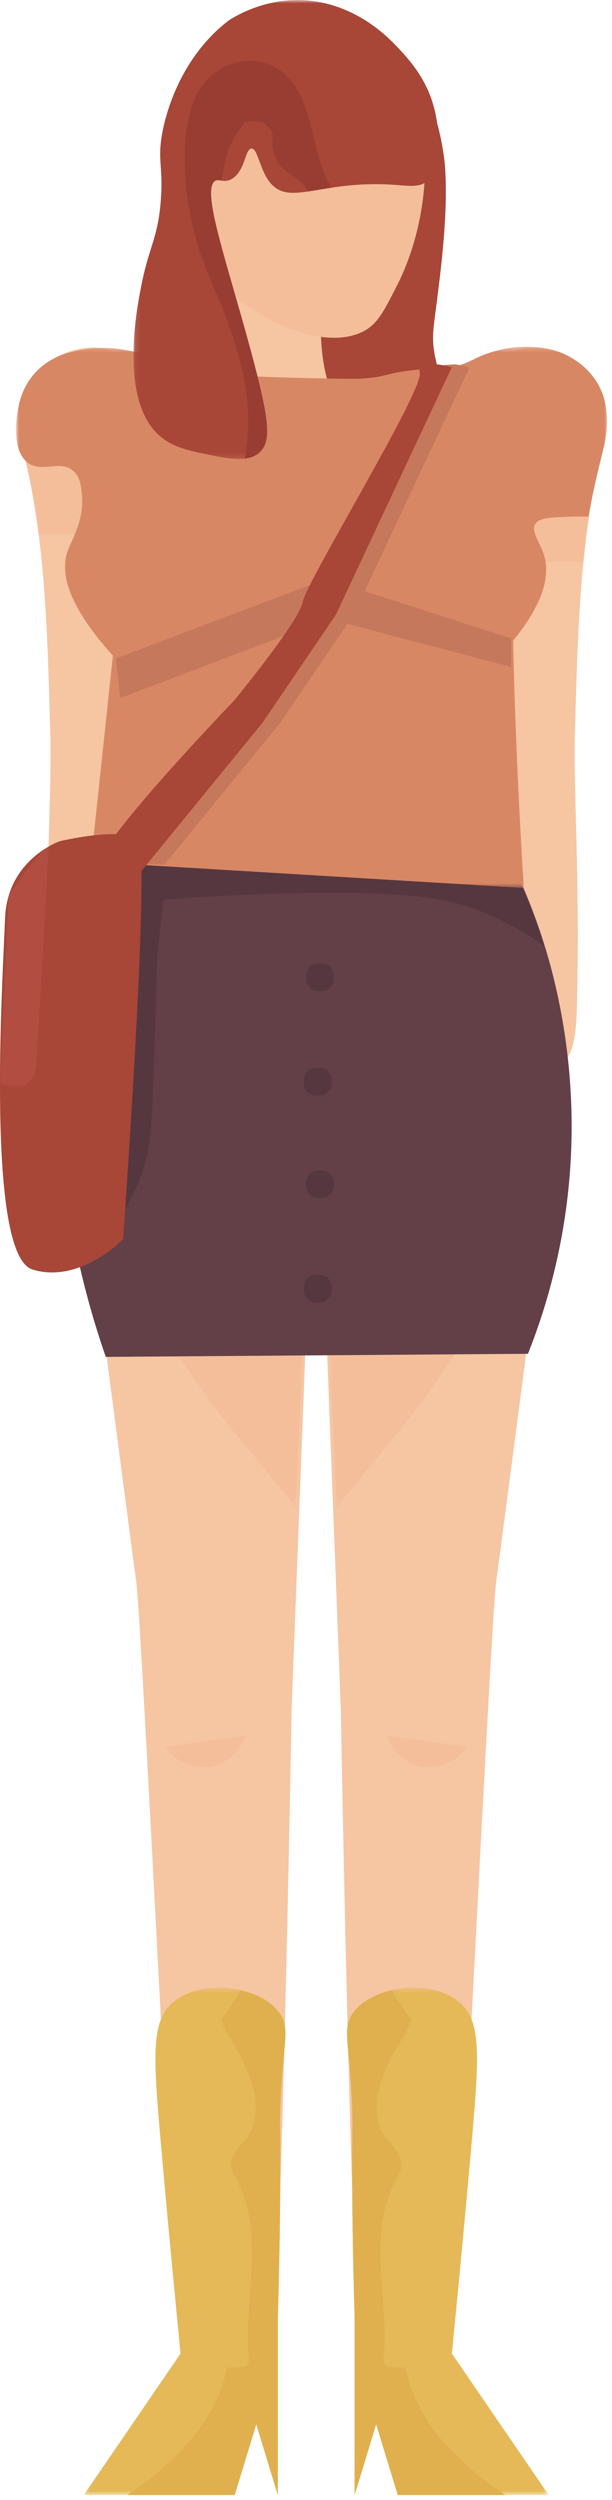 <?xml version="1.0" encoding="UTF-8"?>
<svg width="112px" height="457px" viewBox="0 0 112 457" version="1.1" xmlns="http://www.w3.org/2000/svg" xmlns:xlink="http://www.w3.org/1999/xlink">
    <!-- Generator: Sketch 46.2 (44496) - http://www.bohemiancoding.com/sketch -->
    <title>line2</title>
    <desc>Created with Sketch.</desc>
    <defs>
        <polygon id="path-1" points="37.595 93.221 0.683 93.221 0.683 0.468 37.595 0.468"></polygon>
        <polygon id="path-3" points="37.035 93.221 0.122 93.221 0.122 0.468 37.035 0.468"></polygon>
        <polygon id="path-5" points="109.047 0.432 109.047 99.366 0.908 99.366 0.908 0.432 109.047 0.432"></polygon>
        <polygon id="path-7" points="0.102 0.897 55.958 0.897 55.958 84.785 0.102 84.785"></polygon>
        <polygon id="path-9" points="0 44.571 0 0.572 8.96 0.572 8.96 44.571 4.93193284e-16 44.571"></polygon>
    </defs>
    <g id="Page-1" stroke="none" stroke-width="1" fill="none" fill-rule="evenodd">
        <g id="line2" transform="translate(0, -1)">
            <path d="M43.134,48.21 C43.13,49.711 43.125,51.212 43.142,52.745 C43.241,61.875 43.712,70.461 44.42,78.437 L60.304,95.693 L60.304,48.21 L43.134,48.21 Z" id="Fill-1" fill="#F6C5A2"></path>
            <path d="M64.898,78.602 C69.27,82.204 74.284,82.451 74.284,82.451 C74.846,82.478 82.091,82.755 83.67,78.952 C85.039,75.655 80.666,72.864 79.463,65.309 C78.972,62.232 79.38,60.694 80.11,54.815 C80.768,49.518 82.077,39.192 81.404,31.028 C81.404,31.028 80.417,19.039 74.789,13.371 C74.458,13.037 73.652,12.247 72.67,12.339 C71.116,12.486 70.145,14.761 69.753,15.637 C66.317,23.32 49.982,66.316 64.898,78.602" id="Fill-3" fill="#A84637"></path>
            <path d="M105.043,181.284 C105.043,181.284 91.835,282.885 90.819,289.997 C89.804,297.11 83.707,426.143 82.691,431.224 C81.675,436.304 68.467,439.352 66.434,435.288 C64.403,431.224 62.37,313.366 62.37,313.366 L57.291,181.284 C57.291,181.284 90.819,120.324 105.043,181.284" id="Fill-5" fill="#F6C5A2"></path>
            <path d="M74.537,260.731 C81.661,251.555 86.676,243.376 90.111,237.148 C96.796,225.029 98.504,218.479 98.937,216.739 C100.168,211.794 100.04,209.753 101.014,201.773 C101.698,196.165 102.885,187.952 105.044,177.859 C105.275,166.305 97.941,156.092 88.502,154.382 C73.754,151.71 57.291,177.859 57.291,177.859 L61.633,276.488 C65.934,271.235 70.236,265.983 74.537,260.731" id="Fill-7" fill="#F4BE9A"></path>
            <g id="Group-11" transform="translate(62.823, 363.882)">
                <mask id="mask-2" fill="white">
                    <use xlink:href="#path-1"></use>
                </mask>
                <g id="Clip-10"></g>
                <path d="M19.868,67.342 L37.595,93.222 L9.966,93.222 L6.019,80.281 L2.072,93.222 L2.072,60.658 C1.721,49.063 1.635,40.088 1.623,33.945 C1.607,25.15 1.75,25.929 1.623,22.488 C1.189,10.659 -0.257,8.159 1.623,5.303 C4.96,0.231 15.745,-1.363 21.1,3.012 C25.336,6.471 24.924,12.627 23.391,29.936 C22.051,45.071 20.819,57.817 19.868,67.342" id="Fill-9" fill="#E5B958" mask="url(#mask-2)"></path>
            </g>
            <path d="M85.465,320.323 C83.529,323.166 80.108,324.567 76.862,323.866 C72.385,322.898 70.854,318.496 70.79,318.299" id="Fill-12" fill="#F4BE9A"></path>
            <path d="M64.446,386.371 C64.011,374.541 62.566,372.042 64.446,369.185 C65.858,367.039 68.607,365.525 71.71,364.813 C72.453,366.044 73.219,367.266 74.042,368.487 C75.489,370.634 75.571,369.574 74.634,371.803 C73.951,373.428 72.719,374.944 71.91,376.531 C69.702,380.856 67.527,386.339 70.06,390.963 C70.766,392.252 72.019,393.179 72.725,394.449 C74.227,397.155 73.129,397.94 71.917,400.546 C70.761,403.035 70.116,405.701 69.839,408.423 C69.03,416.333 70.944,424.244 70.197,432.19 C70.144,432.764 70.402,433.548 71.099,433.615 C72.181,433.722 73.151,433.81 74.162,433.749 C76.499,444.271 83.859,451.264 92.466,457.103 L72.789,457.103 L68.842,444.164 L64.895,457.103 L64.895,424.54 C64.544,412.946 64.458,403.97 64.446,397.828 C64.429,389.031 64.573,389.811 64.446,386.371" id="Fill-14" fill="#E0B04F"></path>
            <path d="M10.696,181.284 C10.696,181.284 23.904,282.885 24.921,289.997 C25.936,297.11 32.033,426.143 33.048,431.224 C34.064,436.304 47.272,439.352 49.305,435.288 C51.337,431.224 53.369,313.366 53.369,313.366 L58.449,181.284 C58.449,181.284 24.921,120.324 10.696,181.284" id="Fill-16" fill="#F6C5A2"></path>
            <path d="M41.202,260.731 C34.078,251.555 29.063,243.376 25.628,237.148 C18.944,225.029 17.235,218.479 16.803,216.739 C15.572,211.794 15.699,209.753 14.726,201.773 C14.042,196.165 12.854,187.952 10.696,177.859 C10.465,166.305 17.799,156.092 27.238,154.382 C41.986,151.71 58.448,177.859 58.448,177.859 L54.107,276.488 C49.805,271.235 45.504,265.983 41.202,260.731" id="Fill-18" fill="#F4BE9A"></path>
            <g id="Group-22" transform="translate(15.199, 363.882)">
                <mask id="mask-4" fill="white">
                    <use xlink:href="#path-3"></use>
                </mask>
                <g id="Clip-21"></g>
                <path d="M17.85,67.342 L0.122,93.222 L27.751,93.222 L31.699,80.281 L35.646,93.222 L35.646,60.658 C35.996,49.063 36.082,40.088 36.095,33.945 C36.111,25.15 35.968,25.929 36.095,22.488 C36.528,10.659 37.974,8.159 36.095,5.303 C32.758,0.231 21.973,-1.363 16.617,3.012 C12.382,6.471 12.793,12.627 14.326,29.936 C15.667,45.071 16.898,57.817 17.85,67.342" id="Fill-20" fill="#E5B958" mask="url(#mask-4)"></path>
            </g>
            <path d="M30.275,320.323 C32.21,323.166 35.632,324.567 38.878,323.866 C43.354,322.898 44.885,318.496 44.95,318.299" id="Fill-23" fill="#F4BE9A"></path>
            <path d="M51.294,386.371 C51.728,374.541 53.173,372.042 51.294,369.185 C49.882,367.039 47.133,365.525 44.029,364.813 C43.287,366.044 42.521,367.266 41.698,368.487 C40.251,370.634 40.169,369.574 41.106,371.803 C41.789,373.428 43.02,374.944 43.83,376.531 C46.038,380.856 48.212,386.339 45.68,390.963 C44.974,392.252 43.72,393.179 43.015,394.449 C41.512,397.155 42.611,397.94 43.823,400.546 C44.979,403.035 45.623,405.701 45.901,408.423 C46.71,416.333 44.795,424.244 45.542,432.19 C45.596,432.764 45.338,433.548 44.64,433.615 C43.558,433.722 42.589,433.81 41.577,433.749 C39.241,444.271 31.88,451.264 23.273,457.103 L42.95,457.103 L46.898,444.164 L50.845,457.103 L50.845,424.54 C51.195,412.946 51.281,403.97 51.294,397.828 C51.311,389.031 51.167,389.811 51.294,386.371" id="Fill-25" fill="#E0B04F"></path>
            <path d="M93.548,65.506 C97.918,62.9 106.019,65.785 109.265,70.895 C112.236,75.571 110.688,81.4 110.163,83.468 C106.192,99.108 105.743,115.722 105.224,134.662 C104.902,146.408 106.13,159.289 105.604,184.241 C105.539,187.348 105.345,194.236 102.955,194.836 C100.029,195.572 95.425,186.473 94.894,185.408 C92.353,180.309 91.793,176.368 90.854,171.486 C87.33,153.169 84.134,149.506 85.441,140.929 C85.986,137.354 86.582,133.439 89.608,130.321 C91.312,128.567 92.693,128.189 93.485,126.339 C94.91,123.011 92.193,119.43 91.434,116.906 C89.735,111.252 90.742,104.48 91.302,95.593 C92.687,73.635 89.412,67.972 93.548,65.506" id="Fill-27" fill="#F6C5A2"></path>
            <path d="M91.536,90.97 C91.48,92.428 91.406,93.96 91.302,95.593 C91.119,98.496 90.89,101.17 90.722,103.657 L106.776,103.657 C107.206,99.333 107.769,95.112 108.531,90.97 L91.536,90.97 Z" id="Fill-29" fill="#F4BE9A"></path>
            <path d="M19.356,249.04 C45.111,248.852 70.865,248.665 96.621,248.476 C99.747,240.633 103.389,228.931 104.366,214.35 C104.878,206.72 104.907,194.299 101.288,179.667 C99.953,174.271 98.123,168.725 95.658,162.989 C83.831,135.483 60.561,130.207 44.021,137.893 C40.056,139.735 25.672,146.416 17.43,169.23 C15.466,174.668 14.123,179.741 13.205,184.429 C13.107,184.93 11.364,193.963 11.248,204.038 C11.023,223.684 17.04,242.369 19.356,249.04" id="Fill-31" fill="#633F47"></path>
            <path d="M28.775,175.677 C29.154,172.271 29.532,168.865 29.911,165.458 C38.811,164.782 46.353,164.474 52.051,164.323 C75.279,163.712 82.473,165.346 88.385,167.729 C93.334,169.723 97.089,172.123 99.51,173.86 C99.367,173.396 99.178,172.798 98.95,172.1 C98.758,171.517 98.563,170.936 98.36,170.361 C86.156,135.691 62.146,129.041 45.077,138.728 C40.986,141.05 26.145,149.472 17.641,178.227 C12.913,194.214 11.982,210.359 11.262,222.098 C11.049,225.562 10.912,228.924 10.827,232.2 C12.839,231.326 14.865,230.512 16.903,229.736 C19.959,226.621 24.012,221.605 26.275,214.555 C27.569,210.525 27.756,207.454 28.184,194.934 C28.448,187.17 28.641,180.602 28.775,175.677" id="Fill-33" fill="#56373F"></path>
            <path d="M20.863,65.506 C16.493,62.9 8.392,65.785 5.146,70.895 C2.175,75.571 3.723,81.4 4.248,83.468 C8.219,99.108 8.669,115.722 9.187,134.662 C9.51,146.408 8.281,159.289 8.807,184.241 C8.872,187.348 9.066,194.236 11.456,194.836 C14.382,195.572 18.986,186.473 19.517,185.408 C22.576,179.27 23.305,173.766 23.558,171.486 C25.739,151.798 17.002,145.194 22.174,134.489 C23.304,132.152 25.222,129.358 24.826,125.397 C24.412,121.242 21.833,119.607 20.247,116.345 C17.318,110.317 22.156,105.309 23.109,95.593 C25.493,71.268 23.59,67.131 20.863,65.506" id="Fill-35" fill="#F6C5A2"></path>
            <path d="M20.736,79.402 L3.476,79.402 C3.654,81.158 4.034,82.627 4.248,83.468 C5.509,88.436 6.414,93.503 7.079,98.71 L20.736,98.71 L20.736,79.402 Z" id="Fill-37" fill="#F4BE9A"></path>
            <path d="M32.245,23.746 C31.559,25.573 29.825,33.018 32.86,41.278 C38.491,56.599 57.965,66.49 66.826,61.396 C69.156,60.057 70.309,57.795 72.617,53.27 C73.495,51.547 77.22,44.148 77.739,33.473 C78.093,26.195 76.834,20.016 75.42,15.469 C74.775,13.844 71.96,7.282 64.954,4.318 C57.061,0.981 49.713,4.772 46.614,6.186 C41.016,8.739 35.888,14.053 32.245,23.746" id="Fill-39" fill="#F4BE9A"></path>
            <g id="Group-43" transform="translate(2.027, 63.953)">
                <mask id="mask-6" fill="white">
                    <use xlink:href="#path-5"></use>
                </mask>
                <g id="Clip-42"></g>
                <path d="M14.087,0.829 C11.665,1.16 7.374,1.793 4.237,5.375 C1.916,8.025 1.407,10.954 1.206,12.194 C1.019,13.359 0.038,19.445 3.101,21.665 C5.725,23.569 9.057,20.988 11.435,23.181 C12.629,24.282 12.806,25.87 12.95,27.348 C13.43,32.26 11.094,35.568 10.298,37.956 C9.115,41.51 9.94,47.258 18.633,56.898 C17.294,69.464 15.955,82.029 14.616,94.595 C41.023,96.185 67.43,97.775 93.837,99.366 C93.427,92.946 93.067,86.431 92.761,79.821 C92.358,71.122 92.064,62.574 91.869,54.183 C97.943,46.74 98.479,41.861 97.572,38.657 C96.908,36.312 95.012,34.179 95.969,32.776 C96.693,31.712 98.636,31.638 102.448,31.494 C103.783,31.443 104.887,31.465 105.64,31.494 C106.417,27.372 107.171,24.104 107.705,21.919 C108.609,18.219 109.182,16.376 109.02,13.471 C108.937,11.994 108.801,10.041 107.705,7.838 C106.07,4.55 103.404,2.95 102.448,2.394 C99.535,0.698 96.831,0.548 95.15,0.455 C93.463,0.362 90.668,0.506 87.518,1.547 C84.95,2.395 84.567,2.979 82.076,3.814 C79.171,4.788 78.496,4.159 73.459,4.721 C68.717,5.25 68.959,5.847 64.799,6.214 C64.084,6.277 63.031,6.344 56.416,6.214 C54.19,6.17 50.931,6.093 46.986,5.952 C39.924,5.699 36.394,5.573 35.72,5.429 C30.221,4.251 29.259,2.747 23.572,1.547 C20.43,0.883 17.681,0.339 14.087,0.829" id="Fill-41" fill="#D88764" mask="url(#mask-6)"></path>
            </g>
            <g id="Group-46" transform="translate(24.319, 0.117)">
                <mask id="mask-8" fill="white">
                    <use xlink:href="#path-7"></use>
                </mask>
                <g id="Clip-45"></g>
                <path d="M24.894,33.972 C23.102,31.508 22.81,27.922 21.667,28.043 C20.515,28.166 20.586,31.966 18.25,33.497 C16.626,34.562 15.642,33.327 14.879,34.08 C12.682,36.249 17.178,48.686 21.612,65.124 C24.883,77.247 25.242,80.966 23.651,83.065 C21.713,85.622 17.628,84.781 13.86,84.006 C9.79,83.168 6.285,82.478 3.693,79.301 C-2.292,71.965 0.821,56.648 1.654,52.546 C3.019,45.832 4.661,44.211 5.137,37.123 C5.533,31.193 4.47,30.164 5.372,25.207 C5.61,23.901 6.819,17.669 11.017,11.543 C13.423,8.033 15.95,5.812 17.72,4.491 C20.111,3.034 25.552,0.23 32.627,1.041 C41.336,2.041 46.909,7.877 48.634,9.736 C50.88,12.156 54.047,15.661 55.359,21.537 C55.572,22.496 57.073,29.92 54.317,33.497 C52.957,35.262 50.792,34.884 48.053,34.683 C34.113,33.662 28.5,38.927 24.894,33.972" id="Fill-44" fill="#A84637" mask="url(#mask-8)"></path>
            </g>
            <path d="M40.52,34.016 C41.518,28.621 41.686,27.573 44.832,23.305 C44.979,23.106 47.793,23.188 47.969,23.305 C51.576,25.728 48.572,26.121 50.664,30.398 C51.658,32.431 55.573,33.844 56.396,35.994 C57.649,35.809 59.07,35.553 60.686,35.309 C57.095,29.741 57.524,21.094 53.35,15.862 C48.27,9.498 38.412,11.566 35.413,19.638 C32.733,26.846 33.762,36.024 35.514,43.373 C36.428,47.206 37.856,50.528 39.348,54.039 C41.659,59.478 43.78,65.185 44.836,71.232 C45.669,75.997 45.603,80.532 44.832,84.828 C46.109,84.663 47.207,84.187 47.969,83.181 C49.561,81.083 49.201,77.363 45.932,65.24 C41.497,48.803 37.002,36.366 39.198,34.197 C39.569,33.83 39.995,33.935 40.52,34.016 Z" id="Fill-47" fill="#993D33"></path>
            <polygon id="Fill-51" fill="#C6785D" points="93.544 122.934 60.169 114.133 21.985 128.609 21.219 121.371 59.726 106.809 93.544 117.709"></polygon>
            <path d="M83.224,67.599 C82.682,67.645 82.138,67.682 81.591,67.705 C81.301,67.743 81.007,67.764 80.716,67.797 C80.51,67.9 80.332,68.025 80.221,68.201 C79.971,68.595 80.056,69.057 80.077,69.165 C80.727,72.512 59.27,107.426 58.676,110.976 C58.083,114.525 46.104,129.052 46.104,129.052 C46.104,129.052 20.879,155.307 21.693,158.629 C21.716,158.723 21.745,158.817 21.77,158.912 C21.837,158.909 21.894,158.888 21.966,158.898 C22.337,158.952 22.705,159.007 23.074,159.062 C23.245,158.967 23.441,158.898 23.69,158.898 C25.832,158.899 27.969,158.927 30.1,159.046 L51.264,133.16 L64.738,113.343 C71.8,98.275 78.864,83.208 85.926,68.14 C84.999,67.9 84.066,67.701 83.224,67.599" id="Fill-53" fill="#C6785D"></path>
            <path d="M82.673,68.14 C80.18,67.495 77.64,67.139 76.969,68.201 C76.718,68.595 76.803,69.057 76.825,69.165 C77.474,72.511 56.018,107.427 55.423,110.975 C54.83,114.525 42.851,129.052 42.851,129.052 C42.851,129.052 17.626,155.307 18.44,158.629 C19.255,161.951 21.554,165.52 21.554,165.52 L48.011,133.16 L61.485,113.342 C68.548,98.275 75.611,83.208 82.673,68.14" id="Fill-55" fill="#A84637"></path>
            <g id="Group-59" transform="translate(0, 153.121)" fill="#A84637">
                <path d="M10.979,1.643 C10.979,1.643 1.331,4.905 0.923,15.748 C0.515,26.591 -2.712,77.286 5.951,79.952 C14.614,82.619 22.531,74.409 22.531,74.409 C22.531,74.409 27.546,4.52 25.33,1.643 C23.115,-1.233 10.979,1.643 10.979,1.643" id="Fill-57"></path>
            </g>
            <g id="Group-62" transform="translate(0, 155.148)">
                <mask id="mask-10" fill="white">
                    <use xlink:href="#path-9"></use>
                </mask>
                <g id="Clip-61"></g>
                <path d="M8.96,0.572 C8.96,0.572 7.038,34.04 6.631,40.39 C6.223,46.741 -0,43.969 -0,43.969 L1.579,9.648 C1.579,9.648 6.941,1.528 8.96,0.572" id="Fill-60" fill="#B24D42" mask="url(#mask-10)"></path>
            </g>
            <path d="M58.887,182.163 L58.22,182.163 C57.01,182.163 56.02,181.173 56.02,179.964 L56.02,179.295 C56.02,178.086 57.01,177.096 58.22,177.096 L58.887,177.096 C60.097,177.096 61.086,178.086 61.086,179.295 L61.086,179.964 C61.086,181.173 60.097,182.163 58.887,182.163" id="Fill-63" fill="#56373F"></path>
            <path d="M58.486,201.255 L57.818,201.255 C56.609,201.255 55.619,200.265 55.619,199.056 L55.619,198.387 C55.619,197.179 56.609,196.189 57.818,196.189 L58.486,196.189 C59.696,196.189 60.685,197.179 60.685,198.387 L60.685,199.056 C60.685,200.265 59.696,201.255 58.486,201.255" id="Fill-65" fill="#56373F"></path>
            <path d="M58.887,220.018 L58.22,220.018 C57.01,220.018 56.02,219.028 56.02,217.819 L56.02,217.15 C56.02,215.941 57.01,214.951 58.22,214.951 L58.887,214.951 C60.097,214.951 61.086,215.941 61.086,217.15 L61.086,217.819 C61.086,219.028 60.097,220.018 58.887,220.018" id="Fill-67" fill="#56373F"></path>
            <path d="M58.486,239.11 L57.818,239.11 C56.609,239.11 55.619,238.12 55.619,236.911 L55.619,236.242 C55.619,235.034 56.609,234.044 57.818,234.044 L58.486,234.044 C59.696,234.044 60.685,235.034 60.685,236.242 L60.685,236.911 C60.685,238.12 59.696,239.11 58.486,239.11" id="Fill-69" fill="#56373F"></path>
        </g>
    </g>
</svg>